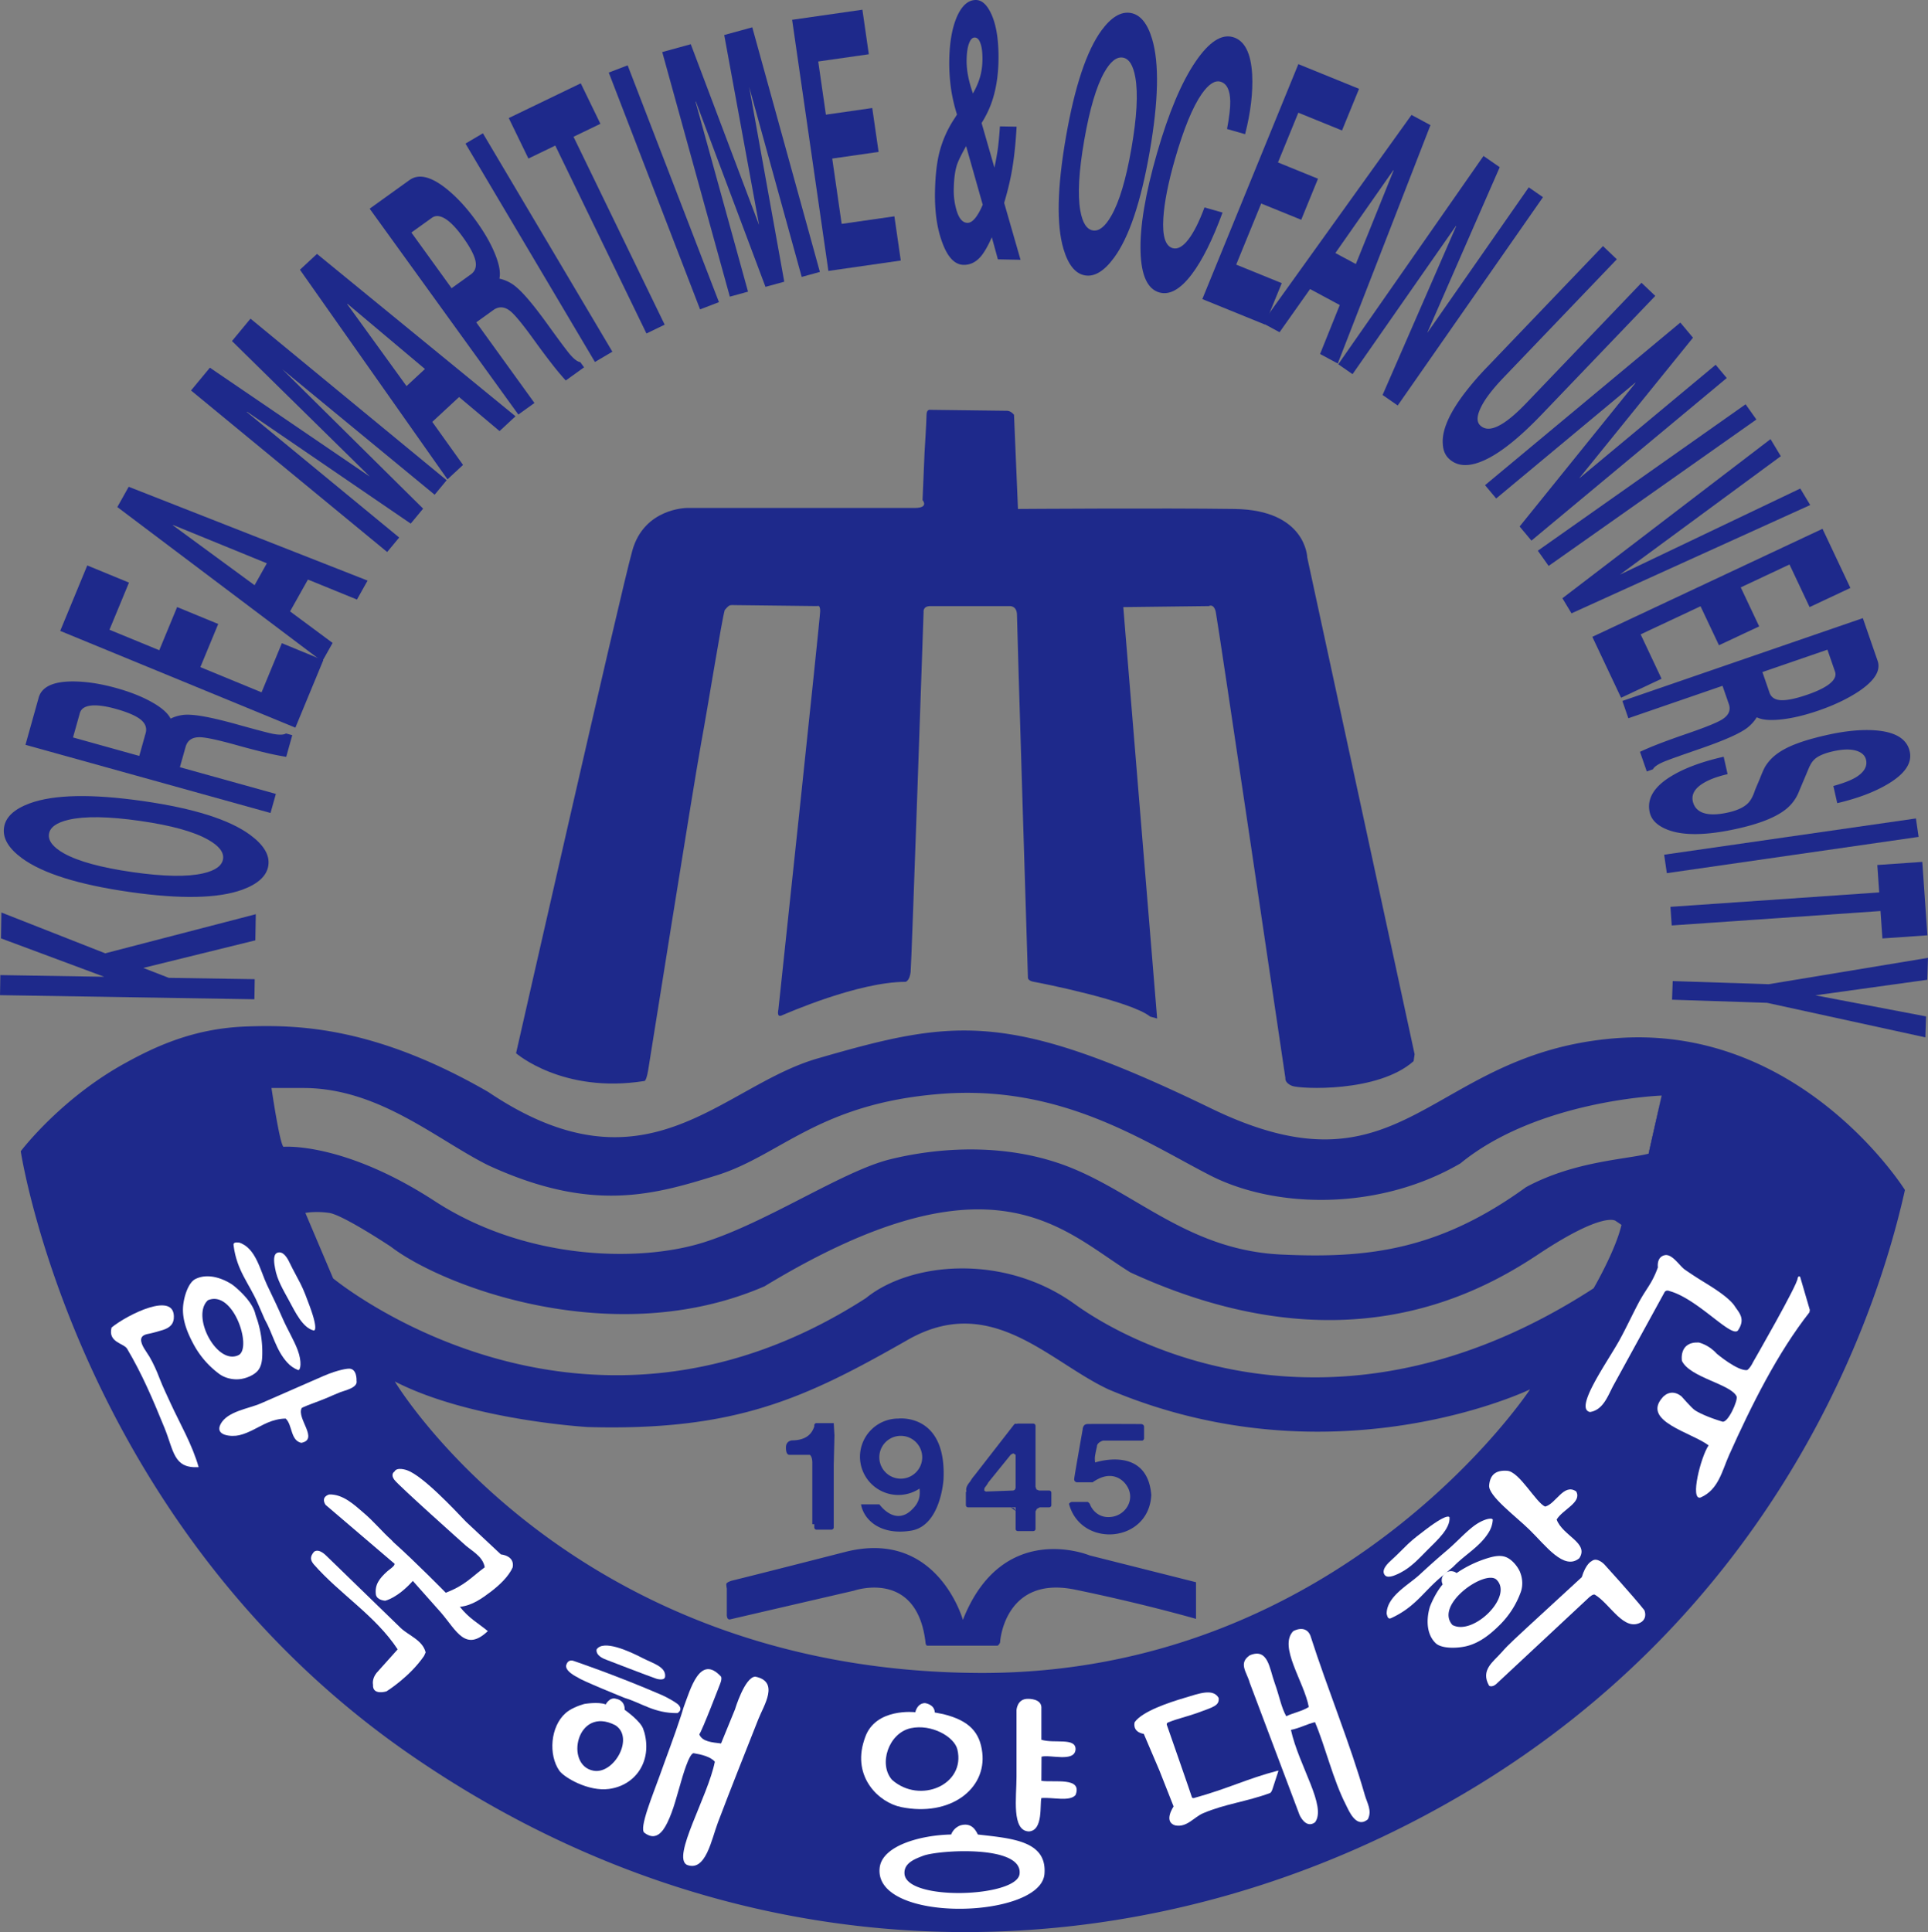 <svg xmlns="http://www.w3.org/2000/svg" xml:space="preserve" width="698.546" height="700" viewBox="0 0 698.546 700"><rect x="0" y="0" width="698.546" height="700" fill="#808080" stroke="none"/><path d="m0 0-.174-4.118s.6-.684-.687-.684h-19.702s-3.695 0-4.726-3.691c-1.036-3.69-10.06-43.491-10.06-43.491s4.036-3.52 11.091-2.404c0 0 .167-.086.342.947.174 1.026 3.87 24.359 4.556 28.133.693 3.777 1.81 10.811 2.067 11.667.435.516.435.43.952.43.517 0 7.049-.082 7.049-.082s.259.168.259-.431c0-.603-3.617-34.486-3.617-34.486s-.169-.689.261-.515c.427.173 6.622 2.919 10.754 2.919 0 0 .34.084.429.854.085.775 1.121 31.139 1.121 31.139s-.089.52.598.52h6.801s.683.082.683-.775c0-.858.949-31.394.949-31.394s0-.26.515-.344c.522-.086 8.344-1.632 10.063-3.007l.602-.168-2.929 35.598 7.404.09s.431.255.601-.52c.173-.768 6.022-40.317 6.022-40.317s-.087-.426.598-.685c.691-.259 7.407-.601 10.497 2.145l.087.599-9.29 42.981s-.085 4.113-6.279 4.2c-6.195.088-18.754 0-18.754 0l-.342 8.148s-.262.347-.606.347c-.338 0-6.622.082-6.622.082s-.342.088-.342-.429C.171 2.745 0 0 0 0" style="fill:#1e298b;fill-opacity:1;fill-rule:nonzero;stroke:none" transform="matrix(4.187 0 0 -4.187 334.982 163.922)"/><path d="M0 0s-9.046 14.487-25.221 13.115c-16.166-1.376-18.063-14.238-34.92-6.008-17.378 8.409-22.024 7.722-33.897 4.289-8.43-2.401-14.795-12.179-28.554-2.915-9.806 5.663-16.517 5.833-20.992 5.663-4.47-.172-7.745-1.687-10.44-3.174-5.597-3.077-9.023-7.618-9.023-7.618s4.899-32.305 33.68-52.194c29.693-20.524 64.682-19.511 92.198-2.79C-12.806-36.817-3.155-14.057-.024-.108m-113.965-20.404c12.898-.364 18.907 2.536 27.696 7.543 7.223 4.122 12.214-1.882 17.373-4.285 19.445-8.237 36.479 0 36.479 0S-48.7-41.929-80.099-41.789c-35.589.154-50.581 25.221-50.581 25.221 6.534-3.362 16.691-3.944 16.691-3.944m-24.428 18.528s.857.174 2.064 0c1.199-.173 5.332-2.921 5.332-2.921 4.468-3.427 19.267-9.09 32.342-3.427 19.786 12.006 25.807 4.807 31.656 1.199 17.893-8.23 29.591-2.221 35.264 1.547 5.679 3.776 6.716 2.916 6.716 2.916l.514-.348c-.514-2.225-2.412-5.487-2.412-5.487-21.159-13.726-38.706-5.83-44.898-1.37-6.193 4.457-14.285 3.604-18.068.521-24.773-15.957-46.108 1.707-46.108 1.707zM-22.18 3.142c-2.064-.513-6.482-.667-10.609-2.897-7.57-5.488-13.755-6.177-21.16-5.831-7.735.357-12.213 4.978-17.89 7.376-5.68 2.404-11.868 1.884-16.003.857-4.129-1.03-10.665-5.485-16.172-7.201-5.503-1.717-15.313-1.549-23.222 3.6-7.918 5.148-13.079 4.689-13.079 4.689-.344.344-1.033 5.089-1.033 5.089h2.756c6.539 0 11.527-4.463 16-6.688 8.943-4.12 14.277-2.573 19.783-.863 5.502 1.716 8.771 6.182 19.269 7.034 10.492.861 17.72-4.113 23.399-7.034C-54.466-1.639-45.515-1.81-38.468 2.3c6.709 5.494 17.416 5.869 17.416 5.869m-80.467-41.975s-.472-.133-.472-.302c0-.173.044-.387.044-.387v-2.185s-.044-.557.301-.472c.348.086 10.707 2.484 10.707 2.484s5.478 1.915 6.193-4.544c.023-.197.13-.218.13-.218h6.111s.211.173.211.344c0 .169.478 5.751 6.497 4.503 6.021-1.241 10.451-2.528 10.451-2.528v3.172l-9.208 2.32s-7.523 3.137-10.966-5.579c0 0-2.21 7.924-10.192 5.877-8.045-2.059-9.807-2.485-9.807-2.485m31.443 10.227s-.026.178-.026.364c0 .195.085.576.18 1.004 0 .381.534.526.534.526h3.367c.155 0 .181.184.181.184v1.008c0 .212-.237.24-.237.24s-4.299.021-4.686 0c-.388-.028-.388-.45-.388-.45s-.716-4.033-.735-4.293c-.023-.257.218-.298.218-.298h1.374c1.916 1.35 2.903-.218 2.903-.218.842-1.156.041-2.552-1.179-2.76-1.216-.21-1.787.662-1.936 1.032-.048.167-.216.249-.216.249h-1.332a.338.338 0 0 1-.283-.169c1.037-3.861 6.923-3.392 7.12.769-.345 4.334-4.859 2.812-4.859 2.812m-3.98-3.881c.106 0 .194.088.194.195v1.072a.193.193 0 0 1-.194.189h-.877l-.218.091-.082.232v5.272a.199.199 0 0 1-.202.195h-1.327c-.042 0-.068-.014-.096-.026a.197.197 0 0 1-.23-.052l-3.441-4.426a3.055 3.055 0 0 1-.354-.498 2.342 2.342 0 0 1-.205-.275c-.212-.342-.131-.554-.131-.554l.014-.015a.192.192 0 0 1-.057-.133v-1.072c0-.107.091-.195.194-.195h4.112V-29.326c0-.111.085-.189.194-.189h1.327c.108 0 .202.078.202.189v1.518l.122.22.238.128zm-2.9 1.67-.07-.15-.127-.064-2.392-.091-.124.091.014.201c.082.118.262.34.33.492l1.955 2.415.217.109.197-.131zm-.11-1.759-.304.089.414-.319zm-6.128 2.532c.26 5.749-3.919 5.238-3.919 5.238a3.314 3.314 0 0 1-3.312-3.306 3.32 3.32 0 0 1 5.154-2.752c.001-.033.011-.07.011-.124.043-.516-.043-1.071-.601-1.627-1.507-1.59-2.884.385-2.884.385h-1.591c.261-1.415 1.766-2.701 4.341-2.273 2.583.43 2.801 4.459 2.801 4.459m-1.845 1.887c0-1.018-.83-1.849-1.857-1.849a1.854 1.854 0 0 0-1.855 1.849 1.855 1.855 0 0 0 3.712 0m-7.657-.708.063 2.598-.063 1.068H-94.185a.189.189 0 0 1-.194-.187v-.112c-.087-.166-.301-1.195-1.934-1.195-.558-.084-.518-.603-.518-.603s-.04-.649.305-.649h1.76s.217-.122.217-.684v-5.317h.17v-.281c0-.099.087-.192.194-.192h1.29c.105 0 .199.093.199.192z" style="fill:#1e298b;fill-opacity:1;fill-rule:nonzero;stroke:none" transform="matrix(4.187 0 0 -4.187 690.191 431.12)"/><path d="M0 0s-1.041-5.005-1.133-5.027" style="fill:#1e298b;fill-opacity:1;fill-rule:nonzero;stroke:none" transform="matrix(4.187 0 0 -4.187 602.038 396.915)"/><path d="M0 0c.715-1.265.958-2.653 1.952-3.745.259-.29.579-.513.944-.656.204-.045.347.701-.04 1.731C2.531-1.8 1.97-.889 1.551.07 1.097 1.111.701 1.924.207 2.958c-.582 1.222-.964 3.22-2.422 3.676-.179 0-.544.076-.472-.27.281-2.176 1.337-3.258 2.085-4.979z" style="fill:#fff;fill-opacity:1;fill-rule:evenodd;stroke:none" transform="matrix(4.187 0 0 -4.187 95.897 477.935)"/><path d="M0 0c.574.247.975-.591 1.137-.936.279-.586.608-1.152.901-1.732.302-.601.532-1.232.764-1.859.871-2.335.363-2.187.377-2.189-.951.235-1.579 1.555-2.155 2.622-.475.879-1.022 1.77-1.187 2.761C-.217-1.034-.394-.191 0 0" style="fill:#fff;fill-opacity:1;fill-rule:evenodd;stroke:none" transform="matrix(4.187 0 0 -4.187 100.354 453.91)"/><path d="M0 0c.536-.335 2.175-1.304 2.689-2.106.352-.545.964-1.076.268-2.098-.58-.654-3.47 2.742-5.919 3.414 0 0-.288.138-.432-.105l-4.41-8.039c-.464-.842-.87-2.149-2.037-2.322-1.424.28 1.536 4.367 2.575 6.264.566 1.035 1.06 2.106 1.612 3.151.678 1.281 1.157 1.64 1.688 3.104 0 0-.141.873.572 1.045.651.165 1.292-.915 1.756-1.241A33.288 33.288 0 0 1 0 0" style="fill:#fff;fill-opacity:1;fill-rule:evenodd;stroke:none" transform="matrix(4.187 0 0 -4.187 617.29 464.428)"/><path d="M0 0c-1.879-1.014-4.196 3.363-2.692 4.727C-.506 5.641 1.112.72 0 0m-.064-2.114c.061.004.117.01.174.016.521.068 1.193.339 1.526.744.323.398.367.93.373 1.419a9.183 9.183 0 0 1-.413 2.895c-.065.199-.147.411-.199.615C1.078 4.823-.54 6.041-.54 6.041c-.635.442-2.033 1.111-3.229.524-.629-.31-1.005-1.53-1.074-2.363-.094-1.162.357-2.263.899-3.276a7.722 7.722 0 0 1 2.223-2.573c.454-.338 1.081-.502 1.657-.467" style="fill:#fff;fill-opacity:1;fill-rule:evenodd;stroke:none" transform="matrix(4.187 0 0 -4.187 86.62 490.844)"/><path d="M0 0c-2.728-3.47-4.996-7.983-6.947-12.342-.614-1.374-.921-3.005-2.468-3.678-.951-.288.017 3.528.69 4.509-1.462 1.115-5.808 2.088-3.991 4.141 0 0 .677.868 1.638.107 0 0 .854-.977 1.139-1.185.286-.205 1.108-.617 2.408-1.008.479-.142 1.383 1.874 1.226 2.193-.533 1.072-4.017 1.609-4.727 3.061 0 0-.297 1.664 1.449 1.594 0 0 .858-.175 1.568-.973 0 0 1.817-1.53 2.637-1.413 0 0 .25.164.497.682 0 0 3.922 6.811 3.861 7.268 0 0 .08.281.221.107L.035.21Z" style="fill:#fff;fill-opacity:1;fill-rule:evenodd;stroke:none" transform="matrix(4.187 0 0 -4.187 655.582 475.452)"/><path d="M0 0c-.036-.494.49-1.105.725-1.508.349-.605.63-1.234.878-1.887.285-.738.627-1.433.954-2.153.809-1.763 1.859-3.538 2.422-5.516-2.186-.126-2.136 1.396-2.96 3.412C1.007-5.168.083-3.004-1.21-.821c-.291.492-1.684.543-1.346 1.839 1.336 1.094 5.572 3.238 5.385.79C2.777 1.147 2.26.898 1.67.742 1.369.66 1.082.563.771.501.464.441.043.378 0 0" style="fill:#fff;fill-opacity:1;fill-rule:evenodd;stroke:none" transform="matrix(4.187 0 0 -4.187 51.124 485.21)"/><path d="M0 0c-1.063-.465-2.894-.677-3.48-1.792-.537-1.021.972-1.112 1.604-.963.879.202 1.642.733 2.457 1.087.484.209 1.044.354 1.574.354.594-.556.4-1.882 1.344-2.099 1.557.292-.414 2.099.035 3.006.034.065 1.015.435 1.146.479.376.136.745.287 1.113.438.359.152.719.317 1.088.461.362.146 1.534.379 1.403.985 0 0 .071 1.156-.759 1.045 0 0-.759-.052-2.09-.623C5.435 2.378.003 0 0 0" style="fill:#fff;fill-opacity:1;fill-rule:evenodd;stroke:none" transform="matrix(4.187 0 0 -4.187 94.498 508.44)"/><path d="M0 0c-.839.757-1.511 1.596-2.421 2.367-.767.651-1.748 1.609-2.96 1.576 0 0-.77-.179-.321-.897l5.89-5.029s.091-.021.081-.114C.25-2.281-.25-2.599-.376-2.72c-.638-.584-1.091-1.125-.969-2.009.103-.49.806-.521.806-.521s1.058.223 2.389 1.714l2.454-2.763C5.633-7.857 6.41-9.705 8.34-7.879c-.828.684-1.623 1.091-2.42 2.103 1.068.096 1.969.769 2.69 1.312.666.508 1.53 1.285 1.881 2.105.193 1.022-1.02 1.116-1.02 1.116l-3.013 2.82C5.426 2.657 2.715 5.56 1.346 6.041c0 0-.874.321-1.087-.121 0 0-.379-.208 0-.718C.639 4.691 6.19-.264 6.19-.264c.642-.641 1.707-1.069 1.882-2.095-1.128-.828-1.711-1.577-3.374-2.198 0 0-2.612 2.664-4.51 4.357z" style="fill:#fff;fill-opacity:1;fill-rule:evenodd;stroke:none" transform="matrix(4.187 0 0 -4.187 141.827 557.94)"/><path d="M0 0c.929.223 1.617 2.053 2.692 1.311C3.208.36 1.522-.242.998-1.121c.524-1.417 2.828-2.02 1.962-3.345C1.639-5.574.032-3.351-1.352-2.003-2.571-.814-4.923.924-4.843 1.837c.083.907.56 1.333 1.568 1.261C-2.217 3.018-.806.36 0 0" style="fill:#fff;fill-opacity:1;fill-rule:evenodd;stroke:none" transform="matrix(4.187 0 0 -4.187 559.816 545.824)"/><path d="M0 0c-1.933 2.933-4.989 4.764-7.264 7.361-.313.387-.313.663 0 1.05 0 0 .336.452 1.143-.362l6.39-6.204C.972 1.183 2.16.798 2.421-.262l-.137-.306C1.029-2.4-.969-3.635-.969-3.635s-1.232-.385-1.163.584c0 0-.118.486.311 1.019z" style="fill:#fff;fill-opacity:1;fill-rule:evenodd;stroke:none" transform="matrix(4.187 0 0 -4.187 144.08 597.545)"/><path d="M0 0c1.321-.779 2.533-3.285 4.035-2.359.54.399.243 1.02.243 1.02C3.32-.121.809 2.633.809 2.633s-.625.656-1.089.273c0 0-.5-.207-.855-1.389l-4.782-4.401c-.624-.595-1.541-1.39-2.156-2.106-.697-.802-1.861-1.524-1.077-2.888 0 0 .25-.171.608.144L-.495-.226S-.149.091 0 0" style="fill:#fff;fill-opacity:1;fill-rule:evenodd;stroke:none" transform="matrix(4.187 0 0 -4.187 577.85 577.744)"/><path d="M0 0c1.54-4.795 3.426-9.294 4.719-13.821.208-.72.642-1.354.263-2.102-1.01-.849-1.651.763-1.898 1.25C1.959-12.478 1.309-9.642.408-7.517c-.693-.162-1.3-.513-2.083-.67.698-3.147 3.12-6.624 2.083-8-.802-.589-1.333.63-1.333.63L-5.242-4.102c-.226.867-1.017 1.676 0 2.366 1.593.678 1.706-1.129 2.153-2.366.435-1.215.562-2.094 1.007-2.902.603.288 1.418.446 1.953.8C-.535-4.009-2.775-.974-1.472.361-1.472.361-.427.96 0 0" style="fill:#fff;fill-opacity:1;fill-rule:evenodd;stroke:none" transform="matrix(4.187 0 0 -4.187 474.735 592.445)"/><path d="M0 0c.092.855-1.094 1.164-1.886 1.575-1.31.684-3.463 1.625-4.037.784 0 0-.187-.526.837-.899 0 0 3.773-1.458 4.343-1.644 0 0 .698-.215.743.184" style="fill:#fff;fill-opacity:1;fill-rule:evenodd;stroke:none" transform="matrix(4.187 0 0 -4.187 240.978 607.424)"/><path d="M0 0c-2.541.452-1.466 5.669 1.883 3.937C3.548 2.882 1.792-.319 0 0m4.4 3.3-.094.279c-.191.695-1.614 1.691-1.614 1.691.023.858-.737.951-.737.951-.57.184-.901-.484-.901-.484-.645.253-1.864.039-1.864.039-.506-.142-1.201-.42-1.61-.79C-3.74 3.824-3.922 1.376-2.961 0c.412-.584 2.519-1.824 4.305-1.575C3.624-1.265 5.067.798 4.4 3.3" style="fill:#fff;fill-opacity:1;fill-rule:evenodd;stroke:none" transform="matrix(4.187 0 0 -4.187 215.063 641.516)"/><path d="M0 0s.566-.429 0-.79C-2-.811-3.069.065-4.575.524c0 0-3.79 1.527-4.057 1.771 0 0-1.306.602-.95 1.189 0 0 .141.413.618.231 0 0 3.534-1.184 7.62-2.948C-1.344.767-.556.415 0 0" style="fill:#fff;fill-opacity:1;fill-rule:evenodd;stroke:none" transform="matrix(4.187 0 0 -4.187 245.479 617.328)"/><path d="M0 0c.247-.636 1.084-.695 1.884-.792l1.205 2.945S3.925 4.94 4.842 4.99c2.128-.422.738-2.495.269-3.679-1.253-3.177-2.33-5.861-3.494-8.93-.564-1.475-1.055-4.312-2.689-3.678-1.322.69 1.824 5.907 2.419 8.932-.377.421-1.129.614-1.818.727-.405.069-1.024-2.188-1.106-2.46-.35-1.164-.645-2.431-1.178-3.531-.421-.866-1.03-1.621-1.991-.893-.499.352.736 3.305 1.319 4.939.583 1.644 1.257 3.379 1.854 5.216l.227.73C-.768 3.89.061 6.985 1.884 4.99c0 0 .103-.158-.076-.611C1.808 4.379.224.247 0 0" style="fill:#fff;fill-opacity:1;fill-rule:evenodd;stroke:none" transform="matrix(4.187 0 0 -4.187 253.363 628.32)"/><path d="M0 0c-2.665-.693-4.233-1.53-7.262-2.367-.114-.019-.157.059-.157.059-.018.105-2.175 6.278-2.175 6.278-.053.185.176.232.176.232.68.282 1.671.513 2.422.784 1.428.529 1.963.636 1.885 1.315-.487.853-1.715.372-2.961 0-1.319-.392-3.629-1.151-4.303-2.099 0 0-.263-.827.788-1.015 0 0 1.317-3.09 1.36-3.187l1.22-3.092s-.907-1.312.127-1.635c1.017-.211 1.613.7 2.422 1.047 1.909.815 3.732.99 5.802 1.752 0 0 .125.071.198.318L.006-.189S.117.065 0 0" style="fill:#fff;fill-opacity:1;fill-rule:evenodd;stroke:none" transform="matrix(4.187 0 0 -4.187 462.93 641.516)"/><path d="M0 0v-2.684c1.107-.356 3.007.226 2.957-.847C2.866-4.665.728-3.94.012-4.152.012-4.764 0-5.628 0-6.24c1.128-.161 3.575.351 2.957-1.229C2.438-8.063.986-7.644 0-7.731c-.152-.5.187-2.804-1.076-2.887-1.521.046-1.076 2.952-1.076 4.727v5.776s.05.994 1.004.971C-1.148.856.087.901 0 0" style="fill:#fff;fill-opacity:1;fill-rule:evenodd;stroke:none" transform="matrix(4.187 0 0 -4.187 377.31 619.054)"/><path d="M0 0c-1.198 1.335-.32 4.048 1.612 4.474 1.788.386 3.775-.728 4.039-1.847C6.375-.422 2.412-2.121 0 0m-2.423 3.419C-3.457.245-1.156-1.965.806-2.357c4.215-.848 7.371 1.561 6.997 4.724C7.6 4.105 6.688 5.136 4.43 5.691l-.736.143c-.023.72-.856.812-.856.812-.688-.023-.829-.79-.829-.79s-3.444.414-4.346-2.18z" style="fill:#fff;fill-opacity:1;fill-rule:evenodd;stroke:none" transform="matrix(4.187 0 0 -4.187 323.221 644.84)"/><path d="M0 0c-.08.928.864 1.292 1.618 1.576C2.963 2.08 10.262 2.54 9.956 0 9.714-2.021.209-2.367 0 0m6.348 3.415c-.166.311-.501 1.071-1.503.792a1.361 1.361 0 0 1-.809-.792C1.48 3.369-1.941 2.483-2.151.524-2.671-4.291 11.784-3.914 12.11 0c.238 2.878-2.825 3.075-5.762 3.415" style="fill:#fff;fill-opacity:1;fill-rule:evenodd;stroke:none" transform="matrix(4.187 0 0 -4.187 327.72 678.924)"/><path d="M0 0c1.016 1.056 2.291 1.71 3.057 2.973.197.323.316.691.337 1.069-.008.208-.786.109-1.671-.563C.977 2.907.262 2.106-.542 1.42A69.175 69.175 0 0 1-2.949-.72c-1.005-.913-2.84-1.878-2.84-3.375.058-.169.093-.529.413-.36 2.029.934 2.764 2.246 4.214 3.476z" style="fill:#fff;fill-opacity:1;fill-rule:evenodd;stroke:none" transform="matrix(4.187 0 0 -4.187 526.64 567.53)"/><path d="M0 0c-.416.455.28 1.089.565 1.344.485.435.938.917 1.411 1.37.495.467 1.035.87 1.579 1.283C5.568 5.52 5.578 5.001 5.576 5.014c.067-.953-1.034-1.941-1.897-2.8C2.967 1.498 2.271.719 1.358.251 1.08.115.311-.311 0 0" style="fill:#fff;fill-opacity:1;fill-rule:evenodd;stroke:none" transform="matrix(4.187 0 0 -4.187 501.839 570.76)"/><path d="M0 0c1.568-1.428-1.989-4.927-3.783-3.947C-5.344-2.201-1.044.818 0 0m2.081.595a.81.81 0 0 1-.066.154c-.231.467-.701 1.012-1.202 1.19-.485.175-1.019.054-1.497-.087A9.895 9.895 0 0 1-3.375.576c-.172-.12-.356-.264-.538-.373-1.121-.681-1.814-2.557-1.814-2.557-.231-.73-.455-2.233.483-3.157.496-.491 1.799-.468 2.634-.279 1.165.273 2.1 1.03 2.918 1.843a7.655 7.655 0 0 1 1.828 2.861c.188.528.155 1.155-.055 1.681" style="fill:#fff;fill-opacity:1;fill-rule:evenodd;stroke:none" transform="matrix(4.187 0 0 -4.187 542.08 572.187)"/><path d="M0 0a.807.807 0 0 0 1.012-.511.776.776 0 0 0-.516-.987.81.81 0 0 0-1.015.504A.787.787 0 0 0 0 0" style="fill:#fff;fill-opacity:1;fill-rule:evenodd;stroke:none" transform="matrix(4.187 0 0 -4.187 524.684 569.378)"/><path d="m0 0-.027-1.738-22.013.356.028 1.736 8.985-.146-8.932 3.324.036 2.238 8.985-3.532L.092 5.622.055 3.361-9.646.973l2.207-.856Z" style="fill:#1e298b;fill-opacity:1;fill-rule:nonzero;stroke:none" transform="matrix(4.187 0 0 -4.187 92.29 354.747)"/><path d="M0 0c1.056.245 1.626.661 1.71 1.245.084.574-.346 1.13-1.29 1.661-1.224.698-3.19 1.242-5.894 1.629-2.724.39-4.781.422-6.171.099-1.057-.245-1.626-.657-1.709-1.233-.084-.584.348-1.141 1.291-1.674C-10.82 1.033-8.837.492-6.112.101-3.407-.285-1.369-.32 0 0m-15.697 1.311c-1.161.854-1.679 1.737-1.547 2.646.129.903.872 1.599 2.229 2.099 2.097.765 5.359.83 9.787.197 4.392-.629 7.485-1.605 9.282-2.928C5.233 2.457 5.759 1.578 5.63.683 5.5-.218 4.745-.919 3.37-1.421c-2.096-.759-5.339-.825-9.73-.196-4.43.634-7.541 1.609-9.337 2.928" style="fill:#1e298b;fill-opacity:1;fill-rule:nonzero;stroke:none" transform="matrix(4.187 0 0 -4.187 73.657 316.391)"/><path d="M0 0c.123.44-.014.825-.406 1.155-.41.34-1.138.656-2.183.947-.759.212-1.39.311-1.899.301-.686-.021-1.089-.242-1.207-.672l-.59-2.103L-.55-1.969zm-10.399-1.008 1.143 4.081c.256.919 1.213 1.385 2.869 1.402 1.168.007 2.447-.183 3.836-.569 1.19-.33 2.204-.731 3.046-1.198.874-.486 1.429-.97 1.664-1.451a3.327 3.327 0 0 0 1.696.333c.827-.034 2.16-.305 3.999-.816 1.658-.462 2.7-.737 3.12-.825.572-.114.964-.104 1.175.025l.54-.149-.523-1.873c-.559.088-1.138.203-1.739.347a66.4 66.4 0 0 0-2.581.674c-1.605.446-2.66.671-3.164.675-.659.01-1.068-.273-1.228-.848l-.49-1.746 8.305-2.311-.462-1.65z" style="fill:#1e298b;fill-opacity:1;fill-rule:nonzero;stroke:none" transform="matrix(4.187 0 0 -4.187 52.766 265.617)"/><path d="m0 0-1.688-4.079 4.309-1.773 1.545 3.736L7.722-3.58 6.177-7.314l5.296-2.181 1.757 4.252 3.583-1.474-2.415-5.834-20.349 8.372 2.342 5.664z" style="fill:#1e298b;fill-opacity:1;fill-rule:nonzero;stroke:none" transform="matrix(4.187 0 0 -4.187 46.73 211.073)"/><path d="m0 0 1.063 1.896-8.114 3.315-.015-.028Zm6.753-4.995-.899-1.601-17.73 13.359.984 1.755L9.78.4l-.92-1.64L4.618.489 3.072-2.265Z" style="fill:#1e298b;fill-opacity:1;fill-rule:nonzero;stroke:none" transform="matrix(4.187 0 0 -4.187 92.234 212.018)"/><path d="m0 0-1.04-1.255-13.185 10.859L-2.037-2.459-3.11-3.755l-14.161 9.679-.022-.024L-4.108-4.959l-1.039-1.254-16.974 13.978 1.633 1.971L-6.681.333l.007.007-11.903 11.702 1.603 1.938z" style="fill:#1e298b;fill-opacity:1;fill-rule:nonzero;stroke:none" transform="matrix(4.187 0 0 -4.187 161.832 173.977)"/><path d="m0 0 1.594 1.479-6.703 5.638-.025-.023Zm4.89-6.821L3.543-8.069-9.223 10.069l1.476 1.37L9.43-2.611 8.051-3.892 4.546-.947 2.228-3.096Z" style="fill:#1e298b;fill-opacity:1;fill-rule:nonzero;stroke:none" transform="matrix(4.187 0 0 -4.187 147.29 139.88)"/><path d="M0 0c.374.268.509.654.408 1.156-.107.522-.476 1.221-1.113 2.1-.458.636-.891 1.108-1.293 1.416-.549.411-1.004.488-1.365.228L-5.14 3.625l3.48-4.818Zm-8.75 5.689 3.447 2.476c.775.558 1.818.326 3.119-.692C-1.267 6.75-.387 5.807.454 4.64c.723-.999 1.266-1.945 1.629-2.834.379-.923.511-1.645.393-2.169a3.34 3.34 0 0 0 1.534-.796c.623-.539 1.494-1.582 2.61-3.129 1.006-1.393 1.647-2.254 1.924-2.586.374-.445.683-.682.93-.712l.328-.454-1.583-1.137c-.38.415-.76.869-1.138 1.355a68.89 68.89 0 0 0-1.596 2.133C4.513-4.341 3.83-3.507 3.439-3.19c-.509.417-1.006.452-1.492.103L.473-4.148l5.037-6.975-1.395-1.002Z" style="fill:#1e298b;fill-opacity:1;fill-rule:nonzero;stroke:none" transform="matrix(4.187 0 0 -4.187 170.572 99.423)"/><path d="m0 0-1.509-.889-11.202 18.897 1.507.89z" style="fill:#1e298b;fill-opacity:1;fill-rule:nonzero;stroke:none" transform="matrix(4.187 0 0 -4.187 221.871 127.418)"/><path d="m0 0-1.577-.762-7.889 16.259-2.325-1.122-1.701 3.503 6.231 3.006 1.699-3.503-2.325-1.123z" style="fill:#1e298b;fill-opacity:1;fill-rule:nonzero;stroke:none" transform="matrix(4.187 0 0 -4.187 240.823 117.626)"/><path d="m0 0-1.634-.626-7.902 20.491 1.635.626z" style="fill:#1e298b;fill-opacity:1;fill-rule:nonzero;stroke:none" transform="matrix(4.187 0 0 -4.187 260.49 109.464)"/><path d="m0 0-1.573-.432-4.544 16.441L-3.082-.847l-1.626-.446-6.023 16.034-.03-.009 4.543-16.44-1.573-.433-5.85 21.165 2.47.679 5.893-15.606.01.005-3.009 16.397 2.427.666z" style="fill:#1e298b;fill-opacity:1;fill-rule:nonzero;stroke:none" transform="matrix(4.187 0 0 -4.187 297.056 98.515)"/><path d="m0 0-4.378-.626.664-4.601 4.011.575.549-3.798-4.013-.575.817-5.653 4.563.654.552-3.825-6.264-.9-3.138 21.73 6.081.873z" style="fill:#1e298b;fill-opacity:1;fill-rule:nonzero;stroke:none" transform="matrix(4.187 0 0 -4.187 314.787 19.656)"/><path d="M0 0c-.11.32-.271.48-.484.484-.198.004-.357-.153-.48-.466-.14-.352-.213-.836-.224-1.452-.008-.431.03-.879.116-1.347.086-.47.229-.994.429-1.576.251.444.437.859.562 1.25.164.5.25 1.041.261 1.618C.192-.836.131-.339 0 0m-1.232-8.911c-.408-.72-.675-1.266-.798-1.637-.164-.521-.252-1.191-.269-2.012a6.015 6.015 0 0 1 .207-1.796c.211-.788.536-1.187.975-1.195.246-.005.499.168.754.517.202.277.391.628.568 1.054zm4.709-9.837-1.96.038-.524 1.914c-.326-.74-.644-1.294-.95-1.661-.427-.498-.924-.739-1.493-.73-.774.016-1.394.671-1.858 1.97-.444 1.202-.65 2.662-.617 4.38.024 1.249.135 2.313.333 3.186a9.576 9.576 0 0 0 1.399 3.195l.171.276a14.95 14.95 0 0 0-.479 1.996 16.014 16.014 0 0 0-.188 2.751c.03 1.567.262 2.832.696 3.794.428.926.97 1.381 1.626 1.37.518-.009.963-.428 1.335-1.256.434-.981.634-2.321.6-4.018-.025-1.362-.23-2.582-.615-3.658A8.864 8.864 0 0 0 .12-6.892L.109-6.92l1.11-3.858c.112.539.206 1.05.281 1.535.085.633.148 1.313.192 2.041l1.445-.027c-.077-1.381-.202-2.592-.376-3.634-.156-.93-.39-1.918-.701-2.957Z" style="fill:#1e298b;fill-opacity:1;fill-rule:nonzero;stroke:none" transform="matrix(4.187 0 0 -4.187 355.197 15.624)"/><path d="M0 0c.185-1.055.547-1.629 1.084-1.722.531-.093 1.063.327 1.595 1.258.696 1.206 1.278 3.151 1.745 5.837.471 2.704.586 4.748.34 6.137-.185 1.055-.542 1.628-1.075 1.72-.536.094-1.072-.326-1.603-1.258C1.394 10.748.812 8.784.341 6.08-.127 3.394-.241 1.369 0 0m1.845 15.597c.843 1.141 1.682 1.642 2.518 1.496.83-.145 1.448-.896 1.853-2.254.627-2.098.556-5.345-.209-9.74-.759-4.36-1.789-7.422-3.088-9.186C2.068-5.246 1.23-5.755.406-5.613c-.831.145-1.448.905-1.859 2.284-.62 2.096-.548 5.325.21 9.684.765 4.395 1.795 7.476 3.088 9.242" style="fill:#1e298b;fill-opacity:1;fill-rule:nonzero;stroke:none" transform="matrix(4.187 0 0 -4.187 391.407 76.268)"/><path d="M0 0c.196 1.05.29 1.848.278 2.395-.018.977-.302 1.543-.846 1.699-.485.139-1.024-.213-1.617-1.051-.79-1.134-1.564-3.021-2.323-5.657-.586-2.046-.923-3.748-1.004-5.102-.094-1.546.172-2.409.803-2.591.425-.12.874.12 1.342.723.474.602.947 1.536 1.416 2.8l1.562-.447c-.865-2.356-1.752-4.131-2.656-5.33-.988-1.309-1.925-1.836-2.813-1.582-1.023.293-1.565 1.468-1.625 3.524-.068 2.155.408 5.001 1.425 8.533 1.008 3.501 2.122 6.143 3.343 7.93C-1.561 7.533-.487 8.237.511 7.952c1.005-.288 1.559-1.369 1.664-3.244.077-1.538-.127-3.257-.611-5.156Z" style="fill:#1e298b;fill-opacity:1;fill-rule:nonzero;stroke:none" transform="matrix(4.187 0 0 -4.187 444.575 46.737)"/><path d="m0 0-3.781 1.538-1.76-4.305 3.463-1.408-1.452-3.552-3.464 1.407-2.163-5.288 3.942-1.603-1.463-3.579-5.411 2.201 8.31 20.329 5.253-2.136z" style="fill:#1e298b;fill-opacity:1;fill-rule:nonzero;stroke:none" transform="matrix(4.187 0 0 -4.187 486.234 47.27)"/><path d="m0 0 1.771-.952L5.04 7.15l-.027.015Zm-4.831-6.852-1.493.805L6.588 11.95l1.639-.882L.207-9.559l-1.533.821L.379-4.5l-2.57 1.383z" style="fill:#1e298b;fill-opacity:1;fill-rule:nonzero;stroke:none" transform="matrix(4.187 0 0 -4.187 483.832 91.672)"/><path d="m0 0 1.23-.852-12.571-18.024-1.309.91 6.372 14.611-.024.018-8.948-12.828-1.236.858L-3.917 2.715l1.404-.972-6.264-14.313.008-.006z" style="fill:#1e298b;fill-opacity:1;fill-rule:nonzero;stroke:none" transform="matrix(4.187 0 0 -4.187 553.897 67.872)"/><path d="M0 0c-1.94-2.025-3.6-3.347-4.983-3.964-1.309-.589-2.322-.538-3.044.148-.327.312-.502.736-.525 1.275-.056.672.142 1.463.594 2.375.316.63.746 1.304 1.294 2.022a25.37 25.37 0 0 0 1.926 2.23L5.307 14.578l1.199-1.143-9.812-10.248C-4.314 2.133-4.979 1.244-5.302.52c-.316-.68-.319-1.167-.013-1.459.39-.372.929-.379 1.612-.025.639.32 1.44.977 2.396 1.976l9.947 10.39 1.193-1.136z" style="fill:#1e298b;fill-opacity:1;fill-rule:nonzero;stroke:none" transform="matrix(4.187 0 0 -4.187 558.56 150.189)"/><path d="m0 0 .96-1.146-16.902-14.068-1.022 1.222L-6.943-1.578l-.022.022-12.026-10.013-.965 1.153L-3.057 3.653l1.095-1.309-9.835-12.152.008-.007z" style="fill:#1e298b;fill-opacity:1;fill-rule:nonzero;stroke:none" transform="matrix(4.187 0 0 -4.187 621.61 132.159)"/><path d="m0 0-.934 1.318 17.979 12.669.933-1.317Z" style="fill:#1e298b;fill-opacity:1;fill-rule:nonzero;stroke:none" transform="matrix(4.187 0 0 -4.187 561.094 205.033)"/><path d="m0 0 .86-1.427-20.657-9.372-.786 1.306 18.01 13.769.888-1.478-13.888-10.22.004-.009z" style="fill:#1e298b;fill-opacity:1;fill-rule:nonzero;stroke:none" transform="matrix(4.187 0 0 -4.187 652.268 176.992)"/><path d="m0 0-1.739 3.687-4.218-1.981 1.594-3.375-3.48-1.633L-9.438.072l-5.182-2.431 1.81-3.84-3.502-1.645-2.489 5.271L1.117 6.775l2.415-5.117z" style="fill:#1e298b;fill-opacity:1;fill-rule:nonzero;stroke:none" transform="matrix(4.187 0 0 -4.187 655.646 219.945)"/><path d="M0 0c.139-.399.462-.615.968-.648.525-.031 1.301.128 2.328.482.744.258 1.323.527 1.74.814.557.39.768.78.635 1.167l-.66 1.906-5.626-1.938Zm8.076 6.451 1.28-3.698c.288-.833-.252-1.708-1.615-2.628-.967-.643-2.13-1.2-3.493-1.67-1.167-.401-2.227-.657-3.18-.764-.992-.112-1.715-.054-2.172.181a3.436 3.436 0 0 0-1.225-1.179c-.704-.427-1.959-.952-3.763-1.574-1.628-.56-2.642-.924-3.039-1.089-.536-.227-.855-.448-.96-.661l-.53-.184-.588 1.697c.511.24 1.056.469 1.633.691.664.258 1.5.559 2.509.906 1.575.542 2.572.949 2.993 1.222.55.353.735.792.555 1.312L-4.067.594l-8.148-2.806-.518 1.496z" style="fill:#1e298b;fill-opacity:1;fill-rule:nonzero;stroke:none" transform="matrix(4.187 0 0 -4.187 641.125 250.953)"/><path d="M0 0c-.858-.199-1.54-.449-2.046-.749-.781-.458-1.1-.994-.962-1.611.1-.438.354-.75.758-.935.534-.239 1.302-.246 2.308-.02.766.173 1.331.433 1.692.784.252.248.462.635.629 1.164l.395.935c.183.468.333.816.455 1.043.223.373.504.702.843.985.42.348.963.66 1.631.934.756.308 1.691.585 2.804.836 1.643.376 3.08.515 4.31.42 1.719-.137 2.701-.744 2.944-1.819.229-1.016-.429-1.972-1.972-2.87-1.155-.674-2.587-1.207-4.3-1.607l-.336 1.485c.813.224 1.44.461 1.884.712.762.447 1.077.966.944 1.556-.079.346-.328.597-.746.752-.522.186-1.221.179-2.097-.016-.694-.156-1.203-.364-1.53-.622a1.77 1.77 0 0 1-.487-.648L7.098.684l-.9-2.134a3.691 3.691 0 0 0-1.337-1.727c-.858-.619-2.182-1.13-3.972-1.531-2.72-.611-4.767-.637-6.14-.078-.846.342-1.34.832-1.486 1.475-.272 1.214.397 2.287 2.009 3.221 1.135.662 2.599 1.192 4.389 1.595z" style="fill:#1e298b;fill-opacity:1;fill-rule:nonzero;stroke:none" transform="matrix(4.187 0 0 -4.187 625.933 280.463)"/><path d="m0 0-.231 1.597 21.787 3.137.232-1.596Z" style="fill:#1e298b;fill-opacity:1;fill-rule:nonzero;stroke:none" transform="matrix(4.187 0 0 -4.187 603.918 316.338)"/><path d="m0 0-.111 1.611 18.067 1.248-.165 2.372 3.893.27.442-6.355-3.893-.269-.166 2.372z" style="fill:#1e298b;fill-opacity:1;fill-rule:nonzero;stroke:none" transform="matrix(4.187 0 0 -4.187 605.69 335.282)"/><path d="m0 0 .056 1.611L8.36 1.34l13.786 2.281-.062-1.897L12.403.379l9.578-1.826-.061-1.813L8.224-.271Z" style="fill:#1e298b;fill-opacity:1;fill-rule:nonzero;stroke:none" transform="matrix(4.187 0 0 -4.187 605.812 362.18)"/></svg>